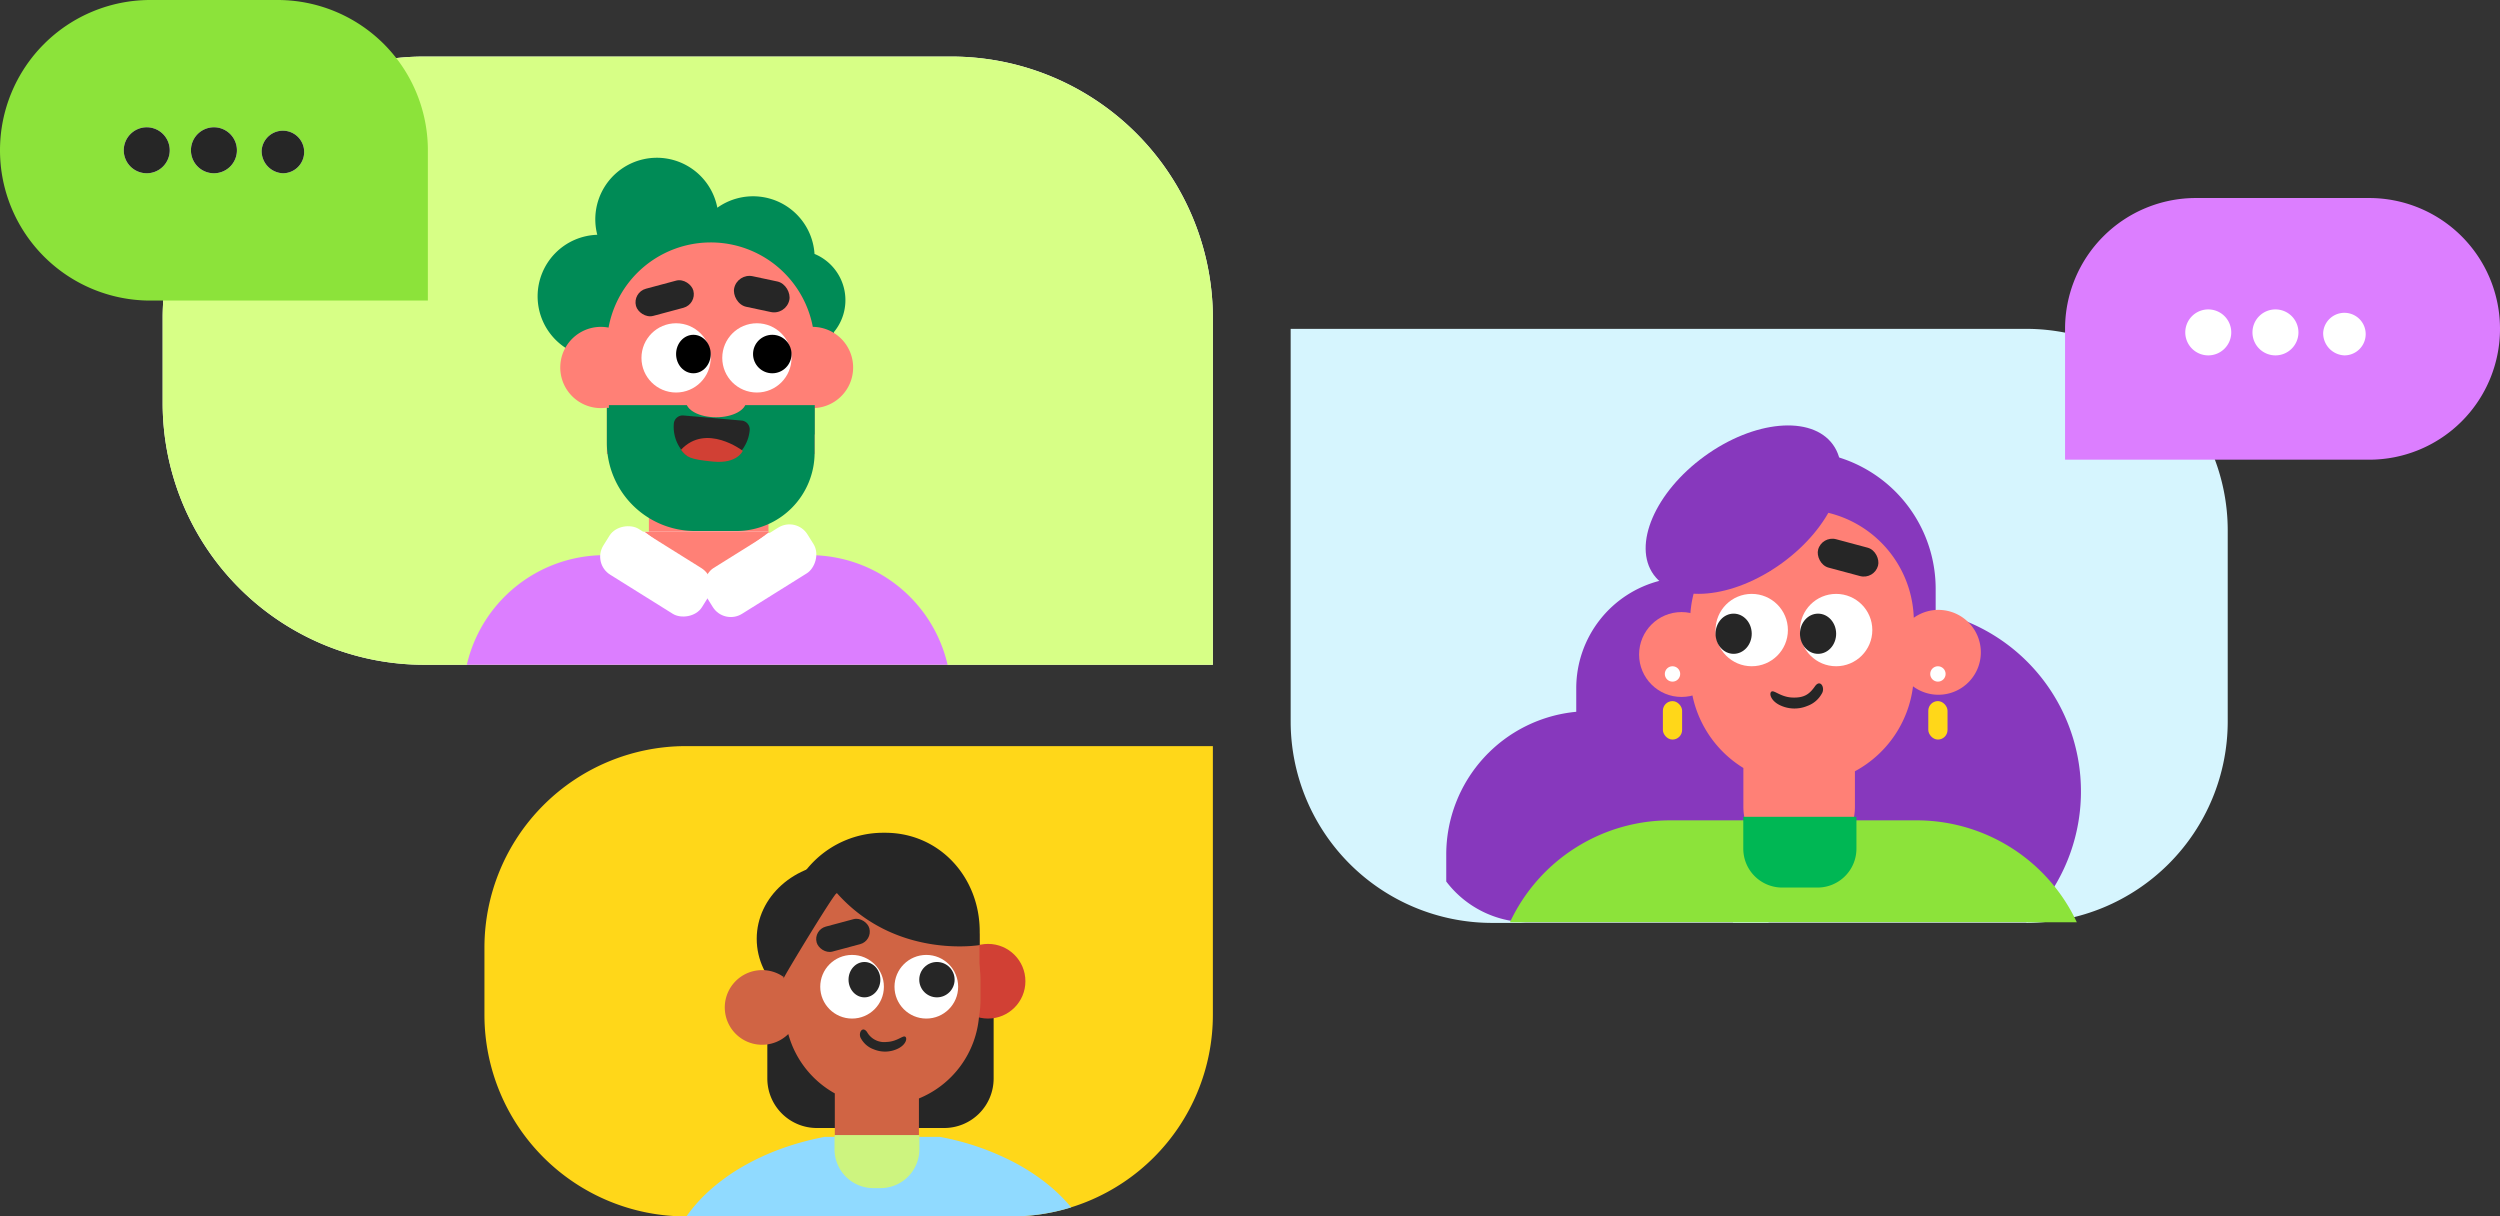 <svg xmlns="http://www.w3.org/2000/svg" xmlns:xlink="http://www.w3.org/1999/xlink" width="707" height="344.006" viewBox="0 0 707 344.006">
  <rect x="0" y="0" width="707" height="344.006" fill="#333333" stroke="none"/>
  <defs>
    <clipPath id="clip-path">
      <rect width="707" height="344.006" fill="none"/>
    </clipPath>
  </defs>
  <g id="Repeat_Grid_19" data-name="Repeat Grid 19" clip-path="url(#clip-path)">
    <g id="Group_2196" data-name="Group 2196" transform="translate(-183 -112)">
      <g id="Group_1765" data-name="Group 1765" transform="translate(547.689 177.236)">
        <path id="Rectangle_17768" data-name="Rectangle 17768" d="M0,0H208a57,57,0,0,1,57,57v54a57,57,0,0,1-57,57H57A57,57,0,0,1,0,111V0A0,0,0,0,1,0,0Z" transform="translate(0.311 27.764)" fill="#d6f5fe"/>
        <path id="Rectangle_17539" data-name="Rectangle 17539" d="M37,0H86a37,37,0,0,1,37,37v0A37,37,0,0,1,86,74H0a0,0,0,0,1,0,0V37A37,37,0,0,1,37,0Z" transform="translate(219.311 -9.236)" fill="#dc7eff"/>
        <path id="Path_4026" data-name="Path 4026" d="M20062,18774.5a6.019,6.019,0,1,1,6,6.5A6.267,6.267,0,0,1,20062,18774.5Zm-20,0a6.5,6.5,0,1,1,6.5,6.5A6.5,6.5,0,0,1,20042,18774.5Zm-19,0a6.5,6.5,0,1,1,6.5,6.5A6.5,6.5,0,0,1,20023,18774.5Z" transform="translate(-19769.691 -18745.734)" fill="#fff"/>
      </g>
      <g id="Group_1766" data-name="Group 1766" transform="translate(177 123)">
        <path id="Rectangle_17466" data-name="Rectangle 17466" d="M74,0H223a74,74,0,0,1,74,74v98a0,0,0,0,1,0,0H74A74,74,0,0,1,0,98V74A74,74,0,0,1,74,0Z" transform="translate(52 5)" fill="#f9fafc" style="mix-blend-mode: multiply;isolation: isolate"/>
        <path id="Rectangle_17571" data-name="Rectangle 17571" d="M74,0H223a74,74,0,0,1,74,74v98a0,0,0,0,1,0,0H74A74,74,0,0,1,0,98V74A74,74,0,0,1,74,0Z" transform="translate(52 5)" fill="#d7ff86" style="mix-blend-mode: multiply;isolation: isolate"/>
        <g id="Group_1816" data-name="Group 1816">
          <path id="Rectangle_17540" data-name="Rectangle 17540" d="M42.5,0h36A42.5,42.5,0,0,1,121,42.5V85a0,0,0,0,1,0,0H42.5A42.5,42.5,0,0,1,0,42.5v0A42.5,42.5,0,0,1,42.5,0Z" transform="translate(6 -11)" fill="#8ce33a"/>
          <path id="Path_4025" data-name="Path 4025" d="M20062,18774.5a6.019,6.019,0,1,1,6,6.5A6.267,6.267,0,0,1,20062,18774.5Zm-20,0a6.5,6.5,0,1,1,6.5,6.5A6.5,6.5,0,0,1,20042,18774.5Zm-19,0a6.5,6.5,0,1,1,6.5,6.5A6.5,6.5,0,0,1,20023,18774.5Z" transform="translate(-19982 -18743)" fill="#fff"/>
          <path id="Path_4026-2" data-name="Path 4026" d="M20062,18774.5a6.019,6.019,0,1,1,6,6.5A6.267,6.267,0,0,1,20062,18774.5Zm-20,0a6.5,6.5,0,1,1,6.5,6.5A6.5,6.5,0,0,1,20042,18774.5Zm-19,0a6.5,6.5,0,1,1,6.5,6.5A6.5,6.5,0,0,1,20023,18774.5Z" transform="translate(-19982 -18743)" fill="#262626"/>
        </g>
      </g>
      <g id="dad" transform="translate(49.719 -101.85)">
        <circle id="Ellipse_521" data-name="Ellipse 521" cx="89" cy="89" r="89" transform="translate(232.281 246.85)" fill="none"/>
        <g id="Group_1829" data-name="Group 1829" transform="translate(270.11 258.474)">
          <path id="Path_4048" data-name="Path 4048" d="M35.856,0A35.856,35.856,0,0,1,71.713,35.856v.066c0,19.8-16.053,20.122-35.856,20.122S0,55.725,0,35.922v-.066A35.856,35.856,0,0,1,35.856,0Z" transform="translate(27.387 16.579)" fill="#008658"/>
          <path id="Path_4277" data-name="Path 4277" d="M0,39.174a17.412,17.412,0,0,1,16.871-17.4,17.412,17.412,0,1,1,33.954-7.655A17.412,17.412,0,0,1,78.308,27.186,14.149,14.149,0,1,1,59.821,45.663,17.417,17.417,0,0,1,43.833,31.591a17.329,17.329,0,0,1-9.568,3.222A17.41,17.41,0,1,1,0,39.174Z" transform="translate(15.209)" fill="#008b56"/>
          <rect id="Rectangle_17652" data-name="Rectangle 17652" width="33.819" height="31.555" transform="translate(46.674 100.196)" fill="#ff8076"/>
          <path id="Path_4490" data-name="Path 4490" d="M13.191,59.847V46.727a11.487,11.487,0,1,1,.476-22.642,29.384,29.384,0,0,1,57.766-.207,11.488,11.488,0,0,1,.515,22.96v13.01Z" transform="translate(21.602 23.937)" fill="#ff8076"/>
          <rect id="Rectangle_17600" data-name="Rectangle 17600" width="16.789" height="7.953" rx="3.976" transform="matrix(0.966, -0.259, 0.259, 0.966, 42, 38.057)" fill="#262626"/>
          <rect id="Rectangle_17601" data-name="Rectangle 17601" width="15.952" height="8.836" rx="4.418" transform="matrix(0.978, 0.208, -0.208, 0.978, 71.714, 32.576)" fill="#262626"/>
          <path id="Intersection_67" data-name="Intersection 67" d="M0,0,8.517,10.175h4.4L21.434,0Z" transform="translate(52.267 114.251)" fill="#fff"/>
          <path id="Path_3691" data-name="Path 3691" d="M10.137,8.63a6.063,6.063,0,0,0-4.194-5.3C3.035,2.084.6,3.083.109,2.412S.791.159,3.392.013A9.055,9.055,0,0,1,10.534,2.97a7.247,7.247,0,0,1,2.122,4.6C12.946,9.421,10.592,11.184,10.137,8.63Z" transform="translate(72.945 78.08) rotate(155)" fill="#090000"/>
          <g id="Group_1824" data-name="Group 1824" transform="translate(44.575 46.794)">
            <g id="Group_1822" data-name="Group 1822" transform="translate(0 0)">
              <circle id="Ellipse_498" data-name="Ellipse 498" cx="9.793" cy="9.793" r="9.793" transform="translate(0 0)" fill="#fff"/>
              <ellipse id="Ellipse_500" data-name="Ellipse 500" cx="4.896" cy="5.441" rx="4.896" ry="5.441" transform="translate(9.793 3.264)"/>
            </g>
            <g id="Group_1823" data-name="Group 1823" transform="translate(22.851 0)">
              <circle id="Ellipse_498-2" data-name="Ellipse 498" cx="9.793" cy="9.793" r="9.793" transform="translate(0 0)" fill="#fff"/>
              <circle id="Ellipse_500-2" data-name="Ellipse 500" cx="5.441" cy="5.441" r="5.441" transform="translate(8.705 3.264)"/>
            </g>
          </g>
          <path id="Path_4292" data-name="Path 4292" d="M9354.493,22257.059a24.954,24.954,0,0,1-24.954-24.951v-9.871h.581v-.785h58.222v8.311h-.048v5.115a22.177,22.177,0,0,1-22.176,22.182Z" transform="translate(-9294.751 -22151.512)" fill="#008b56"/>
          <g id="toothless" transform="translate(53.306 69.94) rotate(7)">
            <g id="Group_1855" data-name="Group 1855" transform="matrix(0.996, 0.087, -0.087, 0.996, 1.198, 0)">
              <path id="Path_4096" data-name="Path 4096" d="M10.123,7.778H14a6.517,6.517,0,0,1,4.754,1.965,10.727,10.727,0,0,0,2.786-7.219A2.524,2.524,0,0,0,19.014,0H2.524A2.524,2.524,0,0,0,0,2.524,10.759,10.759,0,0,0,4.4,11.2,6.177,6.177,0,0,1,10.123,7.778Z" transform="translate(0 2.625) rotate(-7)" fill="#262626"/>
              <path id="Path_4097" data-name="Path 4097" d="M0,5.1C1.956,6.759,2.864,7.247,9.662,6.458s7.5-4.72,7.5-4.72S5.363-3.887,0,5.1Z" transform="translate(3.825 6.871)" fill="#d14034"/>
            </g>
          </g>
          <path id="Path_4578" data-name="Path 4578" d="M19974.172,19291.375c-.328,0-.656,0-.982-.006a40.019,40.019,0,0,1,38.98-30.994h58a40.017,40.017,0,0,1,38.982,31Z" transform="translate(-19978 -19148)" fill="#dc7eff"/>
        </g>
        <g id="Group_1857" data-name="Group 1857" transform="translate(308.324 364.236)">
          <path id="Path_4276" data-name="Path 4276" d="M9345.956,22166.066a1.439,1.439,0,0,1-1.319-.521l-7.6-9.1a.926.926,0,0,0-1.634,0l-7.6,9.1a1.964,1.964,0,0,1-2.544.1l-1.508-1.51-11.561-9.133a1.971,1.971,0,0,1-.216-2.426l4.289-5.207,2.233-3.211h35.436l2.212,3.17,4.319,5.248a1.974,1.974,0,0,1-.217,2.426l-11.565,9.137-1.5,1.506a1.445,1.445,0,0,1-1.025.436A1.372,1.372,0,0,1,9345.956,22166.066Z" transform="translate(-9311.656 -22144.162)" fill="#fff"/>
          <path id="Path_4099" data-name="Path 4099" d="M97.943,198.449l17.411,13.329,17.968-13.329H97.943" transform="translate(-90.714 -198.449)" fill="#ff8076"/>
        </g>
        <ellipse id="Ellipse_542" data-name="Ellipse 542" cx="8.5" cy="4.5" rx="8.5" ry="4.5" transform="translate(327.281 322.85)" fill="#ff8076"/>
        <g id="Group_1899" data-name="Group 1899" transform="translate(300.74 359.881)">
          <rect id="Rectangle_17679" data-name="Rectangle 17679" width="15.25" height="32.897" rx="6" transform="matrix(0.53, -0.848, 0.848, 0.53, 0, 13.302)" fill="#fff"/>
          <rect id="Rectangle_17680" data-name="Rectangle 17680" width="15.25" height="33.593" rx="6" transform="matrix(-0.53, -0.848, 0.848, -0.53, 37.303, 30.734)" fill="#fff"/>
        </g>
      </g>
      <g id="teacher" transform="translate(640 212.814)">
        <path id="Path_4252" data-name="Path 4252" d="M91.167,126.228a52.121,52.121,0,0,1-8.693-11.282q-.69.358-1.4.68v10.6H23.225A29.148,29.148,0,0,1-.022,114.7v-7.623A40.554,40.554,0,0,1,36.743,66.7V60.042A31.364,31.364,0,0,1,60.6,29.589a38.929,38.929,0,0,1,77.787,2.336v6.535a51.912,51.912,0,0,1,25.589,87.768Z" transform="translate(-47.979 33.781)" fill="#8738bd"/>
        <ellipse id="Ellipse_507" data-name="Ellipse 507" cx="12.001" cy="12.001" rx="12.001" ry="12.001" transform="translate(6.534 72.281)" fill="#ff8076"/>
        <path id="Path_4047" data-name="Path 4047" d="M621.258,347.049l30.131,27.312H561.664l28.286-27.312Z" transform="translate(-553.539 -215.189)" fill="#fff"/>
        <g id="Group_1832" data-name="Group 1832" transform="translate(13.264 31.474)">
          <path id="Path_4258" data-name="Path 4258" d="M18.971,69.255a12,12,0,1,1,.215-19.385A31.654,31.654,0,0,1,35.614,25.848V15.773a15.773,15.773,0,0,1,31.546,0v11A31.617,31.617,0,0,1,82.225,53.723V68.19a31.636,31.636,0,0,1-63.254,1.065Z" transform="translate(89.922 111.672) rotate(180)" fill="#ff8076"/>
          <rect id="Rectangle_17600-2" data-name="Rectangle 17600" width="17.54" height="8.309" rx="4.154" transform="matrix(-0.966, -0.259, 0.259, -0.966, 59.768, 31.7)" fill="#262626"/>
          <rect id="Rectangle_17601-2" data-name="Rectangle 17601" width="16.666" height="9.232" rx="4.616" transform="matrix(-0.921, 0.391, -0.391, -0.921, 33.841, 27.633)" fill="#262626"/>
          <g id="Group_1824-2" data-name="Group 1824" transform="translate(11.486 33.39)">
            <g id="Group_1822-2" data-name="Group 1822" transform="translate(23.871)">
              <ellipse id="Ellipse_498-3" data-name="Ellipse 498" cx="10.231" cy="10.231" rx="10.231" ry="10.231" transform="translate(3.409 2.274)" fill="#fff"/>
              <ellipse id="Ellipse_500-3" data-name="Ellipse 500" cx="5.116" cy="5.684" rx="5.116" ry="5.684" transform="translate(3.409 7.86)" fill="#262626"/>
            </g>
            <g id="Group_1823-2" data-name="Group 1823" transform="translate(0)">
              <ellipse id="Ellipse_498-4" data-name="Ellipse 498" cx="10.231" cy="10.231" rx="10.231" ry="10.231" transform="translate(3.407 2.274)" fill="#fff"/>
              <ellipse id="Ellipse_515" data-name="Ellipse 515" cx="5.116" cy="5.684" rx="5.116" ry="5.684" transform="translate(3.407 7.859)" fill="#262626"/>
            </g>
          </g>
          <g id="Group_1831" data-name="Group 1831" transform="translate(0 56.128)">
            <circle id="Ellipse_514" data-name="Ellipse 514" cx="2.176" cy="2.176" r="2.176" transform="translate(0.544 0)" fill="#fff"/>
            <rect id="Rectangle_17618" data-name="Rectangle 17618" width="5.439" height="10.878" rx="2.72" transform="translate(0 9.857)" fill="#ffd719"/>
          </g>
          <g id="Group_1833" data-name="Group 1833" transform="translate(75.059 56.128)">
            <circle id="Ellipse_514-2" data-name="Ellipse 514" cx="2.176" cy="2.176" r="2.176" transform="translate(0.544 0)" fill="#fff"/>
            <rect id="Rectangle_17619" data-name="Rectangle 17619" width="5.439" height="10.878" rx="2.72" transform="translate(0 9.857)" fill="#ffd719"/>
          </g>
          <path id="Path_3691-2" data-name="Path 3691" d="M10.591,1.335C10.115,4,9.248,5.575,6.209,6.874s-5.582.256-6.1.957.713,2.353,3.43,2.506a9.46,9.46,0,0,0,7.461-3.09,7.572,7.572,0,0,0,2.217-4.811C13.525.508,11.066-1.334,10.591,1.335Z" transform="translate(33.963 56.127) rotate(25)" fill="#262626"/>
        </g>
        <path id="Path_4889" data-name="Path 4889" d="M-.694,28.827q-.5,0-1-.018A50,50,0,0,1,43.606,0h69.7a50,50,0,0,1,45.308,28.827Z" transform="translate(-28.289 131.18)" fill="#8ce33a"/>
        <path id="Rectangle_17764" data-name="Rectangle 17764" d="M0,0H32a0,0,0,0,1,0,0V9A11,11,0,0,1,21,20H11A11,11,0,0,1,0,9V0A0,0,0,0,1,0,0Z" transform="translate(36 130.186)" fill="#00b754"/>
        <ellipse id="Ellipse_668" data-name="Ellipse 668" cx="31.317" cy="18.662" rx="31.317" ry="18.662" transform="matrix(0.809, -0.588, 0.588, 0.809, -0.305, 46.63)" fill="#8738bd"/>
      </g>
      <g id="mom" transform="translate(0 -11)">
        <path id="Rectangle_17538" data-name="Rectangle 17538" d="M57,0H206a0,0,0,0,1,0,0V76a57,57,0,0,1-57,57H57A57,57,0,0,1,0,76V57A57,57,0,0,1,57,0Z" transform="translate(320 334)" fill="#ffd719"/>
        <path id="Rectangle_17761" data-name="Rectangle 17761" d="M0,0H50A14,14,0,0,1,64,14V40A14,14,0,0,1,50,54H14A14,14,0,0,1,0,40V0A0,0,0,0,1,0,0Z" transform="translate(400 388)" fill="#262626"/>
        <g id="Group_1829-2" data-name="Group 1829" transform="translate(-166.035 90.248)">
          <ellipse id="Ellipse_670" data-name="Ellipse 670" cx="24" cy="21.5" rx="24" ry="21.5" transform="translate(563.035 276.752)" fill="#262626"/>
          <circle id="Ellipse_507-2" data-name="Ellipse 507" cx="10.557" cy="10.557" r="10.557" transform="translate(617.906 299.689)" fill="#d14034"/>
          <path id="Union_51" data-name="Union 51" d="M31.122,86.082v-30.1A27.559,27.559,0,0,1,17.966,39.194a10.556,10.556,0,1,1-1.277-16.117,27.829,27.829,0,0,1,55.642.937v5.319a28.012,28.012,0,0,1-.417,4.825A27.521,27.521,0,0,1,54.908,57.412v28.67Z" transform="translate(553.998 285.985)" fill="#d06444"/>
          <rect id="Rectangle_17765" data-name="Rectangle 17765" width="38" height="17" transform="translate(588.035 296.752)" fill="#d06444"/>
          <path id="Path_4047-2" data-name="Path 4047" d="M584.342,354.049l-22.678,22.7H629.2l-21.29-22.7Z" transform="translate(0.914)" fill="#90daff"/>
          <path id="Path_4259" data-name="Path 4259" d="M14228.411,22573.75l7.827-22.7h4.044l7.827,22.7Z" transform="translate(-13640.342 -22197)" fill="#8738bd"/>
          <path id="Path_4413" data-name="Path 4413" d="M323.43,50.343h.719c15.28,0,26.726,12.477,26.726,27.934V82.1s-23.69,4.113-40.406-14.714c-.462-.4-15.071,23.7-15.071,24.181l.365-13.232A27.83,27.83,0,0,1,323.43,50.343Z" transform="translate(275.225 217.914)" fill="#262626"/>
          <rect id="Rectangle_17600-3" data-name="Rectangle 17600" width="15.43" height="7.309" rx="3.654" transform="matrix(0.966, -0.259, 0.259, 0.966, 579.035, 295.742)" fill="#262626"/>
          <path id="Path_3691-3" data-name="Path 3691" d="M9.316,7.931A5.572,5.572,0,0,0,5.462,3.058C2.789,1.916.552,2.833.1,2.216S.727.146,3.118.012A8.322,8.322,0,0,1,9.681,2.73a6.661,6.661,0,0,1,1.95,4.232C11.9,8.658,9.734,10.279,9.316,7.931Z" transform="translate(606.037 327.878) rotate(155)" fill="#262626"/>
          <g id="Group_1824-3" data-name="Group 1824" transform="translate(236 -38.482)">
            <g id="Group_1822-3" data-name="Group 1822" transform="translate(342 339.285)">
              <circle id="Ellipse_498-5" data-name="Ellipse 498" cx="9" cy="9" r="9" transform="translate(3 2)" fill="#fff"/>
              <ellipse id="Ellipse_500-4" data-name="Ellipse 500" cx="4.5" cy="5" rx="4.5" ry="5" transform="translate(11 4)" fill="#262626"/>
            </g>
            <g id="Group_1823-3" data-name="Group 1823" transform="translate(363.75 339.285)">
              <circle id="Ellipse_498-6" data-name="Ellipse 498" cx="9" cy="9" r="9" transform="translate(2.25 2)" fill="#fff"/>
              <circle id="Ellipse_500-5" data-name="Ellipse 500" cx="5" cy="5" r="5" transform="translate(9.25 4)" fill="#262626"/>
            </g>
          </g>
          <path id="Subtraction_41" data-name="Subtraction 41" d="M20457.92,19241.758h-91.887a43.938,43.938,0,0,1,6.922-7.672,55.632,55.632,0,0,1,9.057-6.461,68.506,68.506,0,0,1,10.855-5.021,79.235,79.235,0,0,1,12.324-3.354h32.455a74.358,74.358,0,0,1,21.564,7.475,58.274,58.274,0,0,1,8.691,5.7,47.121,47.121,0,0,1,6.953,6.771A56.9,56.9,0,0,1,20457.92,19241.758Z" transform="translate(-19822.885 -18865)" fill="#90daff"/>
          <path id="Rectangle_17759" data-name="Rectangle 17759" d="M0,0H24a0,0,0,0,1,0,0V4A11,11,0,0,1,13,15H11A11,11,0,0,1,0,4V0A0,0,0,0,1,0,0Z" transform="translate(585.035 353.752)" fill="#cdf47f"/>
        </g>
      </g>
    </g>
  </g>
</svg>
